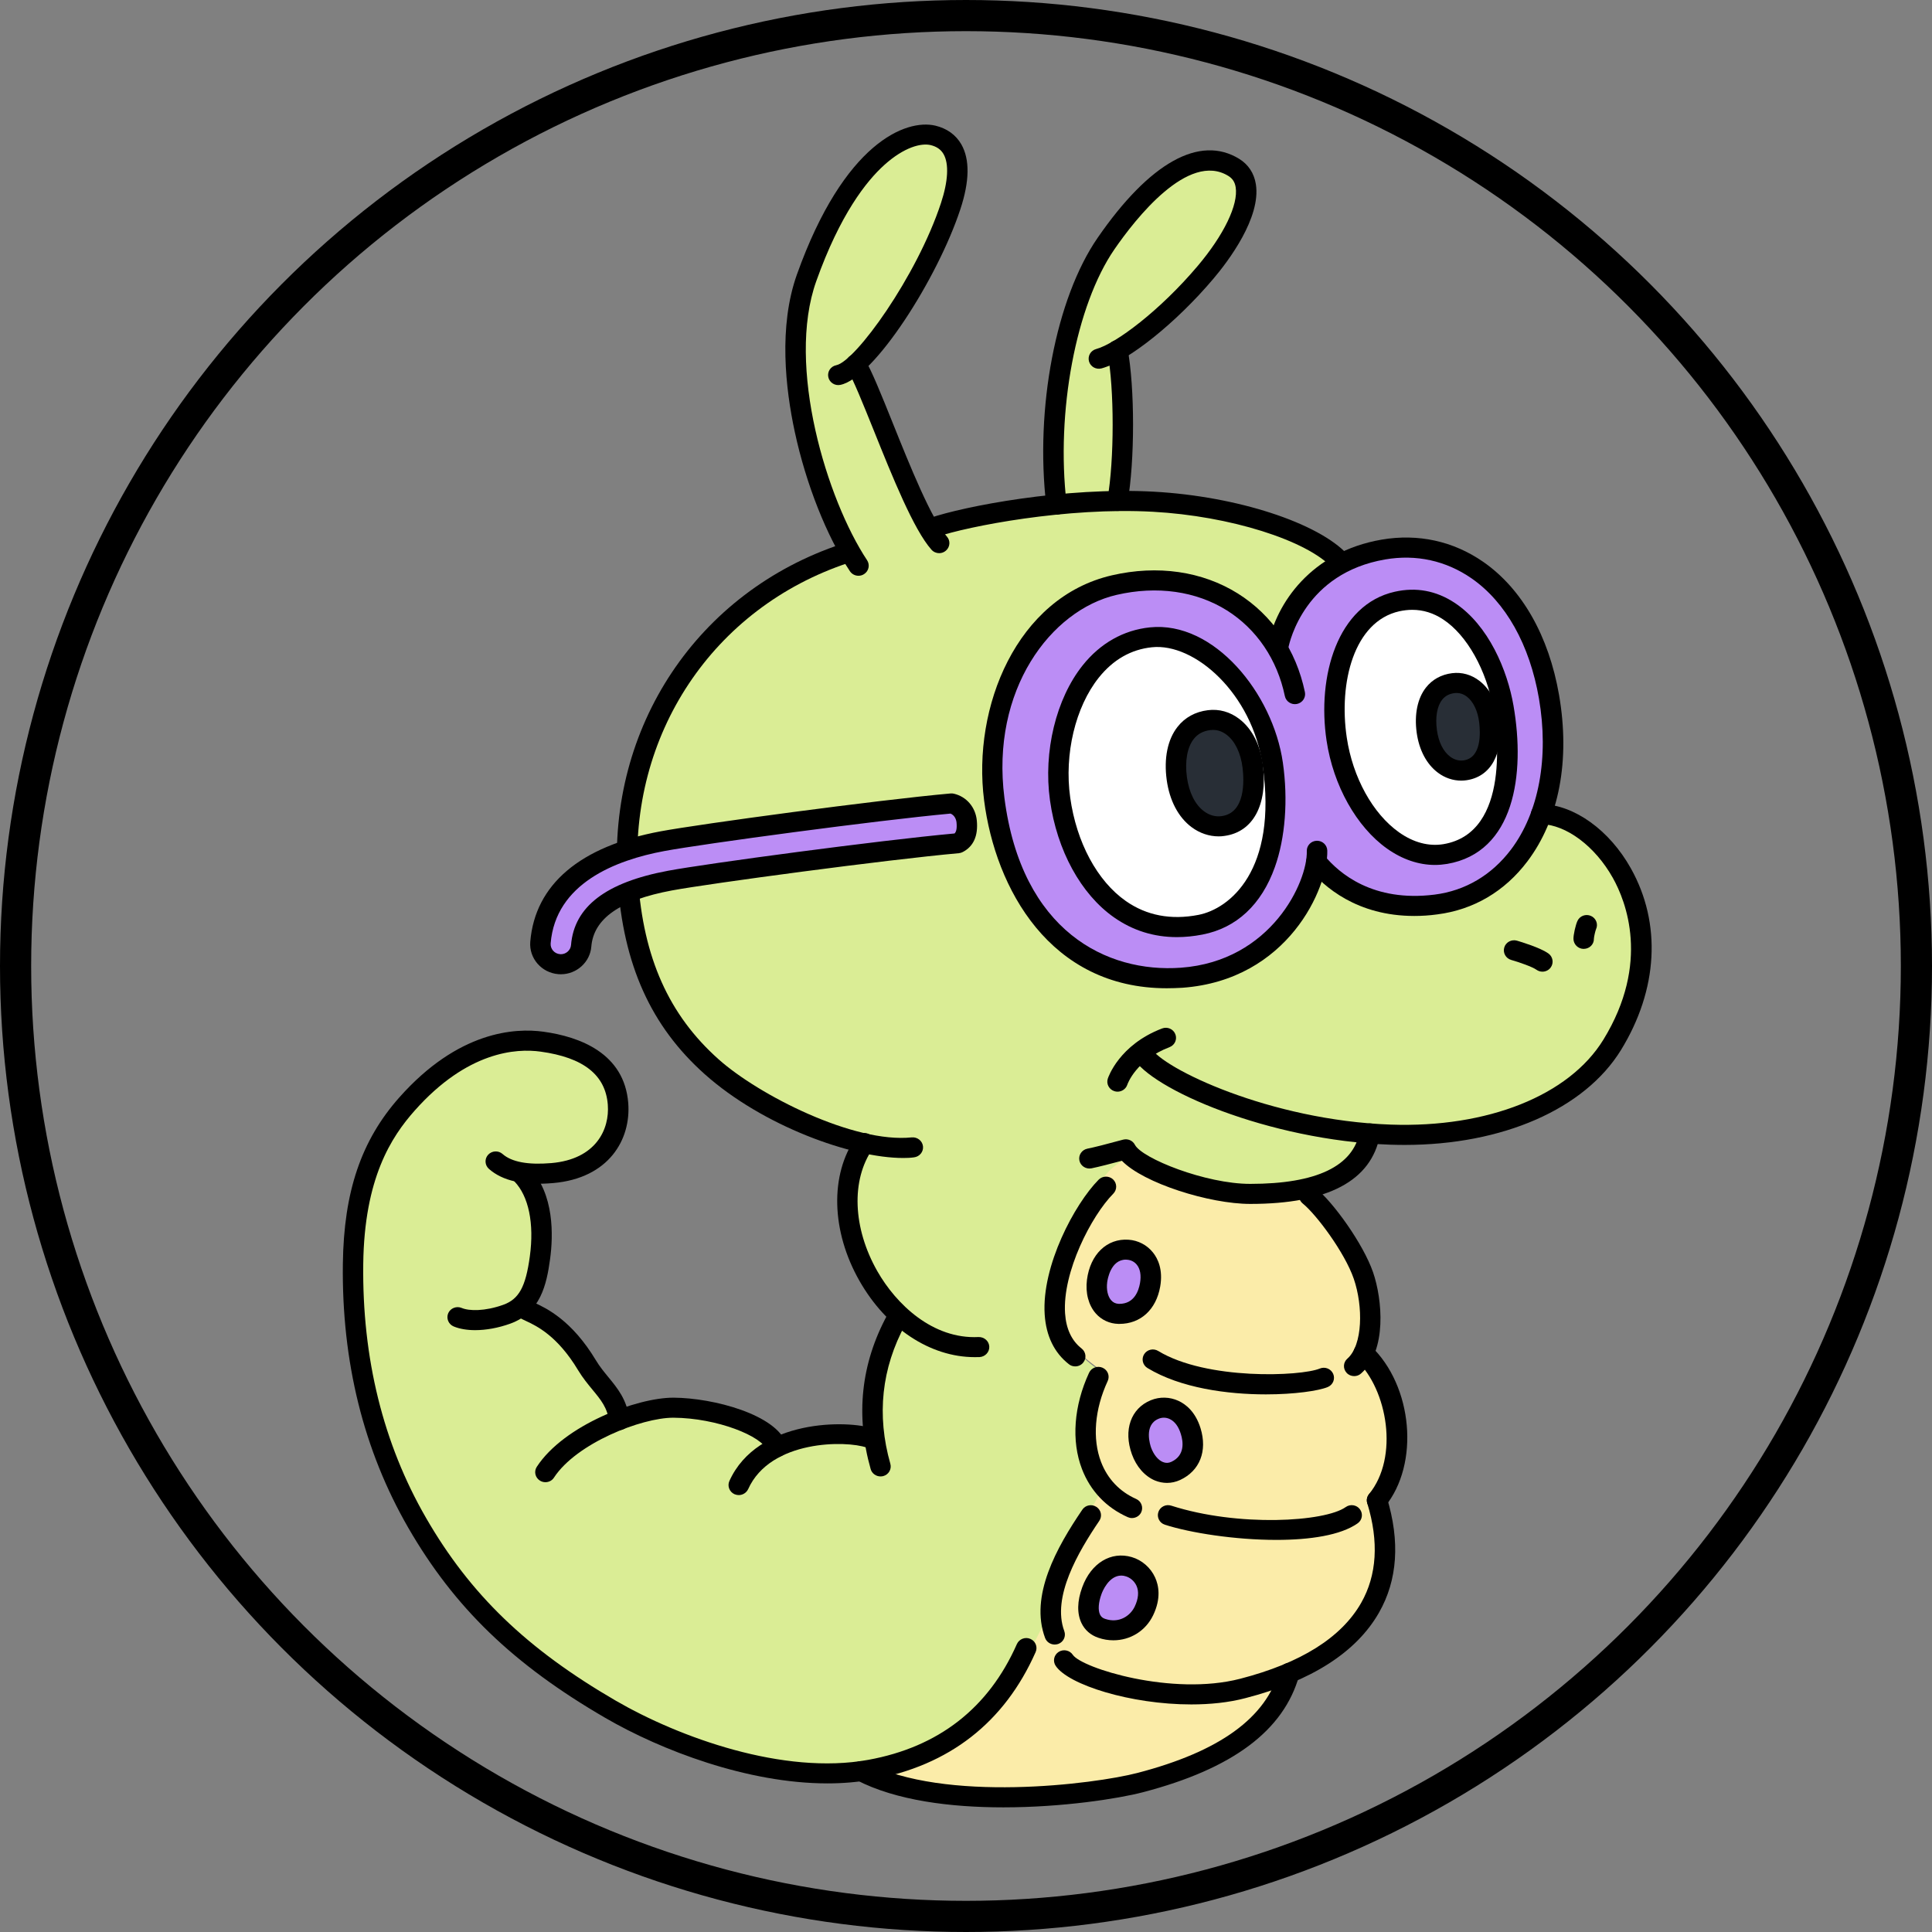 <svg width="62" height="62" viewBox="0 0 62 62" fill="none" xmlns="http://www.w3.org/2000/svg">
<rect x="0" y="0" width="62" height="62" fill="#808080" stroke="none"/>
<circle cx="31" cy="31" r="30.5" stroke="black"/>
<g clip-path="url(#clip0_2306_2456)">
<path d="M47.158 18.384C47.105 18.295 47.025 18.22 46.912 18.165C45.999 17.726 44.113 17.192 43.344 18.138C43.175 18.075 42.987 18.08 42.818 18.191C42.025 18.712 41.547 19.438 41.194 20.298C41.099 20.532 41.034 20.747 40.981 20.971C40.635 20.319 40.204 19.727 39.544 19.333C39.459 19.282 39.37 19.256 39.283 19.248C39.28 19.246 39.277 19.243 39.274 19.241C38.911 19.015 38.551 18.91 38.13 18.894C38.082 18.87 38.03 18.85 37.971 18.836C36.693 18.535 35.393 18.762 34.341 19.552C34.233 19.632 34.162 19.73 34.116 19.833C33.995 19.931 33.88 20.035 33.767 20.142C33.02 20.445 32.409 21.502 32.209 22.16C32.151 22.351 32.181 22.515 32.263 22.645C32.251 22.695 32.243 22.748 32.24 22.805C32.233 22.925 32.227 23.046 32.222 23.168C32.183 23.233 32.155 23.302 32.142 23.379C31.992 24.288 31.899 25.218 32.111 26.111C31.922 26.309 31.83 26.592 31.914 26.865C32.004 27.161 32.132 27.453 32.302 27.712C32.328 27.752 32.358 27.789 32.391 27.824C32.399 27.834 32.41 27.843 32.419 27.853C32.438 27.872 32.456 27.892 32.478 27.908C32.494 27.922 32.51 27.935 32.528 27.946C32.555 27.966 32.583 27.983 32.612 28C32.618 28.003 32.623 28.006 32.628 28.009C32.697 28.045 32.771 28.072 32.848 28.086C32.892 28.205 32.943 28.321 33.002 28.436C33.02 29.351 34.306 30.241 34.998 30.643C35.39 30.87 35.904 31.286 36.396 31.243C36.579 31.322 36.74 31.352 36.973 31.363C37.005 31.383 37.038 31.402 37.076 31.418C37.589 31.642 38.13 31.294 38.605 31.103C39.237 30.979 39.849 30.731 40.308 30.337C40.413 30.311 40.516 30.255 40.609 30.155C41.381 29.335 42.032 28.509 42.182 27.404C42.746 28.059 43.467 28.563 44.313 28.846C44.847 29.026 45.932 29.253 46.432 28.818C47.479 28.67 48.429 28.051 48.978 27.157C49.513 26.283 49.706 25.398 49.719 24.475C50.183 22.52 49.129 19.404 47.158 18.384ZM39.793 29.126C39.688 29.169 39.59 29.238 39.508 29.343C39.257 29.661 38.749 29.715 38.376 29.788C38.013 29.861 37.669 29.907 37.31 29.895C37.253 29.832 37.192 29.772 37.123 29.723C36.883 29.549 36.619 29.476 36.343 29.367C35.657 29.09 35.113 28.617 34.718 28.004C34.664 27.921 34.593 27.858 34.513 27.81C34.498 27.776 34.482 27.741 34.462 27.705C34.251 27.337 34.28 26.856 34.226 26.444C34.172 26.032 34.095 25.628 33.995 25.226C34.033 25.152 34.061 25.068 34.072 24.975C34.162 24.232 34.261 23.493 34.423 22.761C34.469 22.555 34.419 22.38 34.32 22.247C34.664 21.692 35.155 21.23 35.755 20.868C35.875 20.795 35.962 20.709 36.024 20.612C36.068 20.607 36.116 20.599 36.163 20.585C36.456 20.499 36.75 20.429 37.047 20.366C37.251 20.347 37.453 20.342 37.653 20.35C37.7 20.467 37.794 20.573 37.953 20.646C38.274 20.792 38.664 20.847 38.952 21.03C39.3 21.251 39.583 21.642 39.813 21.968C39.846 22.015 39.882 22.053 39.918 22.089C39.859 22.33 39.929 22.597 40.214 22.76C40.214 22.76 40.216 22.76 40.216 22.761C40.222 22.774 40.227 22.787 40.234 22.8C40.245 22.845 40.262 22.892 40.283 22.938C40.388 23.172 40.493 23.405 40.599 23.638C40.563 23.778 40.585 23.936 40.693 24.098C40.916 24.428 40.85 24.985 40.866 25.371C40.888 25.849 40.906 26.33 40.904 26.809C40.903 27.792 40.427 28.439 39.793 29.126ZM48.321 23.146C48.487 24.259 48.511 25.245 47.975 26.272C47.594 27.005 46.943 27.456 46.165 27.541C46.165 27.541 46.165 27.541 46.163 27.541C45.586 27.314 45.09 27.255 44.559 26.896C43.926 26.468 43.613 26.093 43.37 25.371C43.113 24.603 42.928 23.818 42.792 23.02C42.767 22.88 42.707 22.774 42.625 22.699C42.772 21.616 43.154 20.461 43.849 19.611C44.021 19.586 44.16 19.488 44.252 19.356C44.38 19.265 44.588 19.196 44.809 19.14C44.917 19.29 45.09 19.391 45.316 19.383C45.616 19.373 45.916 19.369 46.217 19.365C47.397 19.65 48.192 21.267 48.438 22.658C48.343 22.79 48.293 22.954 48.321 23.146Z" fill="#BB8DF5"/>
<path d="M52.194 28.625C52.043 28.143 51.848 27.44 51.268 27.314C51.265 27.314 51.261 27.313 51.258 27.313C50.938 26.907 50.534 26.565 50.072 26.318C49.875 26.214 49.627 26.272 49.511 26.463C49.234 26.915 48.892 27.316 48.523 27.699C48.172 28.062 47.813 28.503 47.364 28.751C46.94 28.984 46.392 29.174 45.906 29.213C45.716 29.227 45.529 29.219 45.344 29.198C45.329 29.182 45.313 29.166 45.294 29.151C44.918 28.843 44.421 28.715 43.947 28.88C43.897 28.897 43.849 28.923 43.808 28.955C43.766 28.801 43.641 28.675 43.43 28.68C43.412 28.68 43.395 28.682 43.377 28.682C43.287 28.59 43.2 28.492 43.115 28.399C43.046 28.323 42.95 28.288 42.848 28.284C42.636 27.977 42.142 28.09 42.101 28.5C42.04 29.1 41.519 29.583 41.114 29.986C40.624 30.477 40.095 30.899 39.487 31.238C39.459 31.24 39.429 31.244 39.398 31.253C36.706 31.981 33.441 30.702 32.453 28.033C32.147 27.205 32.063 26.307 31.698 25.5C31.762 25.434 31.802 25.347 31.802 25.239C31.802 25.16 31.771 25.075 31.721 25.004C31.785 24.595 31.848 24.187 31.912 23.78C31.989 23.283 32.068 22.803 32.237 22.327C32.54 21.473 32.933 20.678 33.469 19.948C33.497 19.93 33.523 19.907 33.548 19.88C33.72 19.689 33.894 19.499 34.08 19.323C34.133 19.319 34.185 19.303 34.236 19.274C34.339 19.216 34.439 19.151 34.536 19.084C34.652 19.032 34.765 18.974 34.875 18.912C35.023 18.982 35.209 18.965 35.347 18.841C35.65 18.572 36.122 18.572 36.508 18.558C37.05 18.537 37.604 18.535 38.14 18.635C38.631 18.725 39.095 18.892 39.523 19.148C39.88 19.362 40.296 19.65 40.457 20.049C40.619 20.451 41.162 20.387 41.247 20.043C41.258 20.018 41.266 19.994 41.273 19.967C41.425 19.258 41.886 18.68 42.548 18.361C42.836 18.223 42.791 17.818 42.548 17.666C42.107 17.393 41.633 17.176 41.14 17.01C41.068 16.986 41.003 16.986 40.94 17C40.809 16.914 40.676 16.833 40.531 16.767C40.028 16.535 39.482 16.42 38.926 16.439C38.879 16.441 38.833 16.452 38.79 16.47C38.076 16.212 37.327 16.05 36.563 16.024C36.244 16.013 35.927 16.034 35.611 16.074C35.826 15.964 35.988 15.797 36.032 15.533C36.08 15.253 36.053 14.956 36.053 14.672L36.058 13.645C36.062 13.011 36.063 12.378 36.067 11.745C36.067 11.616 36.029 11.415 36.068 11.293C36.073 11.276 35.952 11.386 36.101 11.255C36.136 11.227 36.168 11.198 36.203 11.167C36.425 10.976 36.645 10.781 36.86 10.583C37.66 9.843 38.405 9.032 38.992 8.115C39.285 7.657 39.542 7.168 39.729 6.658C39.823 6.405 39.865 6.119 39.749 5.866C39.742 5.813 39.724 5.76 39.688 5.71C39.529 5.495 39.282 5.346 39.016 5.359C38.231 5.253 37.401 5.942 36.881 6.436C36.511 6.788 36.136 7.147 35.809 7.541C35.472 7.946 35.172 8.381 35.139 8.915C34.906 9.375 34.723 9.864 34.572 10.359C34.411 10.634 34.297 10.935 34.21 11.246C34.059 11.786 33.948 12.34 33.877 12.895C33.745 13.947 33.98 14.981 33.984 16.03C33.346 16.233 32.704 16.429 32.052 16.579C31.981 16.589 31.911 16.598 31.84 16.613C31.762 16.629 31.685 16.65 31.609 16.675C31.313 16.732 31.014 16.777 30.713 16.803C30.429 16.827 30.129 16.814 29.844 16.86C29.276 15.857 28.869 14.775 28.391 13.728C28.132 13.16 27.848 12.6 27.504 12.076C27.471 12.026 27.439 11.978 27.404 11.93C27.668 11.669 27.894 11.355 28.105 11.082C28.509 10.559 28.864 10.001 29.166 9.417C29.482 8.807 29.72 8.163 30.028 7.551C30.328 6.949 30.628 6.326 30.593 5.639C30.591 5.597 30.582 5.559 30.569 5.523C30.59 5.287 30.555 5.055 30.441 4.833C30.436 4.824 30.431 4.814 30.426 4.804C30.426 4.803 30.424 4.803 30.424 4.801C30.406 4.767 30.388 4.734 30.367 4.701C30.365 4.701 30.365 4.703 30.364 4.703C30.344 4.676 30.324 4.647 30.303 4.619C30.193 4.479 30.036 4.465 29.897 4.52C29.682 4.478 29.438 4.52 29.243 4.574C28.63 4.746 28.163 5.192 27.763 5.659C27.358 6.13 26.996 6.635 26.69 7.172C26.386 7.705 26.034 8.307 26.106 8.934C25.783 9.767 25.628 10.662 25.66 11.556C25.66 11.566 25.664 11.574 25.664 11.582C25.664 11.706 25.667 11.832 25.672 11.955C25.695 12.48 25.756 13.003 25.849 13.519C25.941 14.024 26.067 14.524 26.229 15.014C26.306 15.247 26.398 15.553 26.56 15.775C26.672 16.18 26.803 16.589 26.996 16.962C27.103 17.166 27.252 17.341 27.381 17.531C27.443 17.623 27.514 17.728 27.547 17.837C27.466 17.853 27.388 17.869 27.312 17.885C26.945 17.962 26.588 18.077 26.242 18.218C25.508 18.517 24.839 18.924 24.223 19.417C23.012 20.387 22.09 21.674 21.331 23.003C21.083 23.436 20.888 23.876 20.784 24.364C20.736 24.581 20.692 24.798 20.649 25.017C20.533 25.2 20.464 25.401 20.449 25.612C20.339 25.631 20.236 25.689 20.166 25.791C20.128 25.847 20.09 25.902 20.051 25.958C19.926 26.14 19.982 26.317 20.108 26.428C20.11 26.503 20.11 26.579 20.112 26.653C20.113 26.923 20.37 27.097 20.629 27.041C22.031 26.733 23.45 26.52 24.871 26.318C25.562 26.22 26.254 26.122 26.947 26.026C27.286 25.977 27.625 25.927 27.968 25.913C28.312 25.898 28.658 25.921 29.002 25.907C29.636 25.881 30.27 25.792 30.903 25.71C30.911 25.739 30.921 25.767 30.934 25.794C31.039 26.003 31.041 26.243 31.041 26.47C31.041 26.643 31.036 26.816 31.029 26.989C30.973 27.007 30.922 27.038 30.883 27.084C30.706 27.295 30.433 27.271 30.175 27.287C29.828 27.308 29.48 27.33 29.133 27.355C28.438 27.403 27.743 27.461 27.05 27.527C25.651 27.659 24.23 27.782 22.848 28.045C22.095 28.188 21.372 28.465 20.61 28.571C20.385 28.601 20.277 28.876 20.323 29.066C20.516 29.845 20.659 30.66 20.944 31.413C21.2 32.089 21.591 32.694 22.073 33.236C22.393 33.595 22.748 33.912 23.125 34.206C23.304 34.441 23.512 34.655 23.74 34.842C24.082 35.123 24.456 35.363 24.841 35.583C25.013 35.681 25.185 35.781 25.36 35.874C28.537 37.113 31.848 37.406 35.403 37.181C35.608 37.07 35.824 36.996 36.063 36.954C36.172 36.935 36.276 36.914 36.38 36.886C36.386 36.896 36.394 36.906 36.401 36.914C36.594 37.137 36.847 37.303 37.122 37.435C37.363 37.657 37.669 37.805 37.99 37.894C38.138 37.969 38.29 38.04 38.446 38.104C38.495 38.124 38.548 38.127 38.6 38.119C38.646 38.162 38.702 38.196 38.769 38.211C38.905 38.239 39.039 38.255 39.174 38.268C39.628 38.325 40.087 38.349 40.542 38.32C40.608 38.315 40.672 38.309 40.736 38.299C41.471 38.461 42.302 38.23 42.813 37.68C42.858 37.659 42.9 37.635 42.941 37.609C43.341 37.351 43.595 36.957 43.806 36.547C43.944 36.521 44.059 36.415 44.108 36.288C44.741 36.367 45.375 36.34 46.004 36.249C46.568 36.22 47.173 36.209 47.695 36.008C47.792 35.971 47.874 35.908 47.928 35.83C48.647 35.632 49.36 35.382 49.988 34.996C51.614 33.999 52.52 32.144 52.466 30.284C52.453 29.719 52.359 29.158 52.194 28.625Z" fill="#DAED95"/>
<path d="M27.823 36.267C27.83 36.27 27.838 36.275 27.845 36.28C27.858 36.286 27.868 36.293 27.874 36.298C27.881 36.325 27.871 36.36 27.869 36.388C27.863 36.491 27.85 36.59 27.861 36.695C27.864 36.729 27.874 36.761 27.886 36.791C27.507 37.367 27.214 38.571 27.332 39.25C27.419 40.468 27.866 41.174 28.762 42.018C28.425 42.15 28.877 42.504 28.746 42.752C28.549 43.124 28.428 43.523 28.356 43.934C28.225 44.684 28.168 45.448 28.095 46.208C27.66 46.19 27.222 46.18 26.786 46.206C26.224 46.24 25.704 46.357 25.165 46.51C24.921 46.579 24.5 45.895 24.397 45.85C23.615 45.503 22.787 45.448 21.924 45.376C21.509 45.34 21.101 45.395 20.7 45.5C20.396 45.579 20.188 45.587 19.87 45.574C19.295 44.089 18.427 42.57 16.885 41.94C17.586 40.599 17.432 39.034 16.93 37.631C17.375 37.647 17.824 37.628 18.248 37.499C18.823 37.326 19.32 36.947 19.572 36.401C19.826 35.854 19.836 35.237 19.575 34.69C19.325 34.164 18.83 33.765 18.264 33.611C18.196 33.592 18.125 33.596 18.061 33.617C17.586 33.444 17.076 33.366 16.568 33.405C15.598 33.479 14.636 33.938 14.018 34.692C13.925 34.806 13.568 34.673 13.524 34.795C13.497 34.809 13.471 34.826 13.446 34.845C12.911 35.263 12.729 35.947 12.396 36.544C12.083 37.105 11.842 37.718 11.657 38.333C11.283 39.578 11.185 40.926 11.578 42.178C11.58 42.181 11.582 42.182 11.582 42.186C11.546 43.637 11.834 45.078 12.437 46.417C12.445 46.436 12.457 46.452 12.466 46.468C12.493 46.566 12.521 46.663 12.553 46.758C12.824 47.561 13.232 48.309 13.669 49.033C14.118 49.774 14.597 50.5 15.102 51.206C15.226 51.38 15.352 51.555 15.48 51.726C15.605 51.891 15.732 52.063 15.916 52.171C16.032 52.24 16.167 52.278 16.301 52.284C17.432 53.532 18.845 54.522 20.385 55.226C20.459 55.26 20.534 55.292 20.61 55.325C21.17 55.678 21.783 55.941 22.417 56.166C23.338 56.492 24.285 56.737 25.257 56.851C25.788 56.914 26.326 56.932 26.86 56.89C27.042 56.875 27.245 56.864 27.446 56.83C27.469 56.83 27.491 56.832 27.514 56.832C28.654 56.817 29.809 56.483 30.581 55.641C30.88 55.46 31.166 55.258 31.44 55.041C31.82 54.739 32.268 54.361 32.477 53.899C32.479 53.899 32.481 53.899 32.482 53.899C32.782 53.918 32.94 53.52 32.767 53.315C32.771 53.313 32.772 53.312 32.776 53.31C33.459 52.898 33.78 52.223 33.888 51.462C33.943 51.084 33.988 50.711 34.118 50.347C34.242 49.996 34.428 49.67 34.624 49.354C34.824 49.034 35.041 48.727 35.25 48.413C35.367 48.238 35.453 48.058 35.417 47.844C35.383 47.644 35.281 47.45 35.221 47.255C34.95 46.391 34.895 45.468 35.065 44.578C35.067 44.572 35.065 44.565 35.067 44.559C35.324 44.494 35.468 44.087 35.173 43.894C34.634 43.537 34.26 42.974 34.097 42.356C33.995 41.972 33.975 41.568 34.024 41.175C34.072 40.796 34.21 40.451 34.328 40.09C34.388 39.903 34.411 39.721 34.405 39.542C34.469 39.501 34.526 39.44 34.575 39.354C34.644 39.235 34.664 39.103 34.745 38.991C34.778 38.946 34.816 38.909 34.855 38.875C35.011 38.986 35.252 38.994 35.388 38.79C35.691 38.333 36.006 37.84 36.469 37.523C36.522 37.486 36.342 36.569 36.396 36.541C33.282 36.737 30.611 37.363 27.823 36.267Z" fill="#DAED95"/>
<path d="M44.757 46.554C44.721 45.859 44.609 45.167 44.426 44.496C44.423 44.485 44.418 44.475 44.414 44.465C44.426 44.412 44.424 44.358 44.406 44.306C44.301 44.005 44.124 43.764 43.913 43.529C43.825 43.431 43.733 43.294 43.63 43.212C43.636 43.188 43.643 43.164 43.649 43.14C43.67 43.054 43.688 42.969 43.703 42.884C43.833 42.171 43.808 41.446 43.626 40.744C43.605 40.662 43.552 40.595 43.485 40.55C43.41 40.196 43.243 39.868 43.01 39.589C42.994 39.549 42.976 39.507 42.959 39.465C42.877 39.269 42.785 39.089 42.664 38.915C42.605 38.83 42.545 38.746 42.489 38.659C42.456 38.608 42.425 38.555 42.392 38.502C42.389 38.495 42.371 38.463 42.355 38.436C42.333 38.309 42.214 38.173 42.096 38.153C42.092 38.153 42.089 38.151 42.086 38.151C41.914 38.12 41.715 38.193 41.656 38.373C41.168 38.22 40.647 38.252 40.139 38.185C39.565 38.108 38.289 38.087 37.749 37.871C37.507 37.775 37.274 37.651 37.056 37.508C36.832 37.361 36.358 37.118 36.358 37.118C36.358 37.118 35.921 37.221 35.552 37.623C35.126 38.09 34.88 38.672 34.669 39.261C34.428 39.666 34.292 40.122 34.202 40.584C34.108 41.065 34.011 41.57 34.049 42.062C34.089 42.561 34.269 43.001 34.606 43.37C34.769 43.547 34.959 43.695 35.149 43.84C35.231 43.901 35.327 43.96 35.413 44.028C34.934 45.09 34.932 46.314 35.421 47.366C35.411 47.398 35.403 47.432 35.4 47.467C35.362 47.879 35.123 48.246 34.908 48.587C34.652 48.991 34.42 49.393 34.238 49.837C34.061 50.27 33.931 50.72 33.859 51.184C33.841 51.303 33.813 51.438 33.798 51.571C33.759 51.599 33.728 51.636 33.705 51.681C33.146 52.821 32.576 54.028 31.662 54.927C31.24 55.342 30.765 55.691 30.273 56.018C30.018 56.187 29.757 56.373 29.472 56.493C29.2 56.605 28.904 56.578 28.631 56.681C28.266 56.819 28.305 57.376 28.727 57.387C28.756 57.387 28.792 57.387 28.822 57.4C28.889 57.429 28.961 57.443 29.028 57.44C29.843 57.591 30.668 57.677 31.498 57.677C31.878 57.677 32.258 57.661 32.64 57.643C32.651 57.646 32.661 57.651 32.674 57.653C32.707 57.659 32.738 57.661 32.769 57.664V57.665C32.779 57.667 32.789 57.665 32.799 57.667C32.837 57.67 32.876 57.673 32.913 57.673C33.294 57.696 33.672 57.665 34.046 57.585C34.077 57.578 34.103 57.567 34.128 57.556C34.618 57.558 35.109 57.53 35.596 57.469C35.916 57.429 36.235 57.384 36.543 57.292C36.847 57.202 37.129 57.057 37.414 56.922C37.676 56.798 37.951 56.736 38.231 56.666C38.536 56.591 38.826 56.481 39.097 56.321C39.595 56.024 40.086 55.642 40.48 55.212C40.699 54.972 40.898 54.704 41.039 54.409C41.112 54.255 41.178 54.092 41.222 53.927C41.24 53.859 41.255 53.79 41.266 53.719C41.271 53.69 41.281 53.656 41.286 53.624C41.342 53.598 41.394 53.558 41.432 53.51C42.038 53.259 42.571 52.874 43.046 52.418C43.305 52.168 43.572 51.903 43.762 51.594C43.959 51.274 44.082 50.901 44.223 50.551C44.233 50.538 44.244 50.527 44.252 50.513C44.383 50.304 44.421 50.07 44.446 49.828C44.468 49.588 44.49 49.346 44.488 49.107C44.485 48.74 44.423 48.362 44.255 48.032C44.392 47.886 44.518 47.73 44.606 47.551C44.765 47.233 44.775 46.901 44.757 46.554Z" fill="#FBECA9"/>
<path d="M37.441 31.714C33.698 31.714 31.945 28.521 31.581 25.686C31.196 22.691 32.625 19.169 35.681 18.463C37.15 18.123 38.585 18.332 39.727 19.048C40.832 19.742 41.596 20.865 41.876 22.211C41.912 22.385 41.797 22.555 41.62 22.591C41.443 22.626 41.27 22.514 41.233 22.34C40.989 21.167 40.329 20.191 39.375 19.59C38.385 18.968 37.127 18.791 35.834 19.09C33.715 19.579 31.789 22.15 32.233 25.606C32.784 29.888 35.522 31.228 37.898 31.055C40.802 30.842 41.964 28.291 41.937 27.311C41.931 27.134 42.074 26.986 42.256 26.981C42.259 26.981 42.263 26.981 42.266 26.981C42.443 26.981 42.589 27.119 42.594 27.295C42.626 28.489 41.337 31.449 37.949 31.698C37.774 31.708 37.605 31.714 37.441 31.714Z" fill="black"/>
<path d="M45.386 29.394C43.55 29.394 42.487 28.46 41.99 27.856C41.877 27.718 41.899 27.515 42.04 27.404C42.181 27.293 42.387 27.314 42.5 27.453C42.974 28.028 44.062 28.958 46.038 28.709C47.023 28.584 47.87 28.083 48.491 27.261C49.386 26.074 49.712 24.306 49.386 22.412C49.088 20.689 48.321 19.322 47.225 18.561C46.405 17.993 45.448 17.782 44.453 17.953C41.891 18.392 41.389 20.559 41.342 20.803C41.307 20.977 41.135 21.091 40.956 21.058C40.779 21.024 40.663 20.855 40.697 20.68C40.956 19.372 42.067 17.707 44.34 17.317C45.511 17.118 46.638 17.364 47.602 18.033C48.842 18.894 49.704 20.409 50.032 22.303C50.394 24.399 50.033 26.294 49.017 27.641C48.288 28.608 47.287 29.196 46.122 29.344C45.864 29.38 45.619 29.394 45.386 29.394Z" fill="black"/>
<path d="M36.935 20.451C38.847 20.253 40.56 22.543 40.843 24.517C41.143 26.597 40.675 29.259 38.525 29.676C35.783 30.208 34.321 27.799 34.02 25.638C33.718 23.479 34.682 20.684 36.935 20.451Z" fill="white"/>
<path d="M37.767 30.073C37.027 30.073 36.35 29.861 35.749 29.439C34.688 28.696 33.92 27.292 33.695 25.683C33.477 24.122 33.89 22.422 34.744 21.352C35.311 20.641 36.057 20.22 36.901 20.133C38.956 19.92 40.848 22.248 41.168 24.471C41.34 25.665 41.247 26.888 40.912 27.826C40.483 29.031 39.68 29.78 38.589 29.991C38.307 30.046 38.033 30.073 37.767 30.073ZM36.969 20.771C36.297 20.84 35.722 21.169 35.26 21.748C34.51 22.689 34.149 24.198 34.344 25.594C34.544 27.031 35.211 28.273 36.129 28.915C36.794 29.381 37.579 29.531 38.461 29.359C39.454 29.166 41.006 27.938 40.519 24.56C40.186 22.255 38.34 20.628 36.969 20.771Z" fill="black"/>
<path d="M44.835 19.302C46.714 18.883 47.943 20.931 48.249 22.699C48.565 24.526 48.411 27.06 46.386 27.406C44.755 27.684 43.221 25.879 42.897 23.72C42.625 21.91 43.111 19.687 44.835 19.302Z" fill="white"/>
<path d="M46.05 27.757C45.526 27.757 44.999 27.578 44.511 27.232C43.531 26.536 42.787 25.208 42.571 23.768C42.261 21.706 42.915 19.402 44.762 18.989C45.444 18.836 46.088 18.955 46.678 19.343C47.777 20.065 48.377 21.523 48.57 22.646C48.954 24.859 48.595 27.354 46.44 27.724C46.31 27.745 46.181 27.757 46.05 27.757ZM45.321 19.57C45.185 19.57 45.047 19.586 44.908 19.616C43.449 19.941 42.954 21.904 43.22 23.674C43.411 24.949 44.054 26.113 44.895 26.709C45.358 27.038 45.853 27.169 46.327 27.089C48.497 26.717 48.038 23.411 47.923 22.753C47.708 21.508 47.076 20.379 46.312 19.878C46.002 19.672 45.67 19.57 45.321 19.57Z" fill="black"/>
<path d="M45.075 36.742C44.921 36.742 44.765 36.739 44.608 36.734C40.698 36.594 36.909 34.94 36.36 33.934C36.275 33.778 36.334 33.582 36.494 33.498C36.653 33.415 36.853 33.473 36.938 33.63C37.289 34.274 40.737 35.952 44.632 36.09C47.739 36.198 50.353 35.157 51.454 33.365C52.97 30.895 52.172 28.913 51.759 28.175C51.191 27.158 50.261 26.463 49.45 26.446C49.27 26.441 49.126 26.294 49.131 26.117C49.136 25.94 49.286 25.794 49.467 25.804C50.52 25.828 51.648 26.637 52.336 27.866C53.326 29.633 53.21 31.758 52.018 33.698C50.848 35.595 48.216 36.742 45.075 36.742Z" fill="black"/>
<path d="M35.863 35.033C35.831 35.033 35.796 35.028 35.762 35.017C35.591 34.962 35.496 34.784 35.55 34.615C35.565 34.571 35.914 33.53 37.294 33.004C37.463 32.94 37.653 33.022 37.718 33.188C37.784 33.353 37.7 33.54 37.532 33.604C36.457 34.015 36.186 34.78 36.175 34.813C36.129 34.948 35.999 35.033 35.863 35.033Z" fill="black"/>
<path d="M49.498 31.182C49.431 31.182 49.363 31.161 49.304 31.119C49.177 31.027 48.755 30.879 48.495 30.805C48.321 30.755 48.223 30.575 48.274 30.405C48.324 30.234 48.508 30.138 48.68 30.187C48.803 30.223 49.427 30.41 49.691 30.599C49.837 30.704 49.868 30.907 49.762 31.05C49.698 31.137 49.598 31.182 49.498 31.182Z" fill="black"/>
<path d="M50.822 30.451C50.645 30.451 50.499 30.308 50.494 30.133C50.491 30.003 50.56 29.689 50.622 29.554C50.696 29.391 50.891 29.32 51.055 29.393C51.22 29.465 51.294 29.657 51.219 29.818C51.197 29.867 51.151 30.065 51.15 30.125C51.155 30.302 51.011 30.447 50.83 30.45C50.827 30.451 50.825 30.451 50.822 30.451Z" fill="black"/>
<path d="M40.122 38.635C40.121 38.635 40.121 38.635 40.121 38.635C38.813 38.635 36.694 37.969 36.002 37.25C35.657 37.343 35.263 37.445 35.026 37.493C34.849 37.528 34.675 37.416 34.639 37.242C34.603 37.068 34.718 36.898 34.895 36.862C35.104 36.821 35.511 36.718 36.04 36.573C36.191 36.533 36.35 36.6 36.42 36.737C36.646 37.173 38.685 37.992 40.119 37.992H40.121C42.246 37.992 43.429 37.427 43.636 36.315C43.669 36.14 43.839 36.024 44.018 36.056C44.196 36.089 44.314 36.256 44.282 36.431C44.009 37.894 42.61 38.635 40.122 38.635Z" fill="black"/>
<path d="M43.01 18.341C42.92 18.341 42.831 18.305 42.766 18.234C41.945 17.338 39.465 16.558 36.999 16.423C34.244 16.27 31.063 16.886 30.049 17.234C29.878 17.292 29.692 17.203 29.631 17.036C29.572 16.869 29.662 16.685 29.832 16.626C30.922 16.251 34.154 15.62 37.035 15.779C39.7 15.927 42.315 16.779 43.252 17.803C43.374 17.935 43.362 18.14 43.228 18.259C43.166 18.313 43.087 18.341 43.01 18.341Z" fill="black"/>
<path d="M28.984 37.161C27.33 37.161 24.474 36.13 22.617 34.473C20.888 32.932 20 30.958 19.82 28.26C19.491 23.334 22.381 18.992 27.014 17.456C27.186 17.398 27.371 17.489 27.43 17.657C27.488 17.826 27.396 18.007 27.226 18.064C22.878 19.505 20.166 23.585 20.475 28.215C20.644 30.736 21.465 32.572 23.06 33.994C24.351 35.146 27.406 36.695 29.259 36.5C29.439 36.484 29.6 36.61 29.62 36.787C29.639 36.964 29.508 37.121 29.328 37.141C29.22 37.157 29.105 37.161 28.984 37.161Z" fill="black"/>
<path d="M40.201 24.6C40.316 25.559 40.063 26.396 39.251 26.51C38.575 26.605 37.908 26.047 37.764 24.99C37.633 24.028 37.954 23.217 38.8 23.112C39.477 23.027 40.083 23.614 40.201 24.6Z" fill="#282E36"/>
<path d="M39.106 26.84C38.802 26.84 38.5 26.738 38.243 26.547C37.815 26.23 37.532 25.691 37.441 25.03C37.346 24.337 37.469 23.73 37.789 23.325C38.023 23.025 38.361 22.84 38.761 22.791C39.123 22.745 39.474 22.843 39.773 23.074C40.183 23.389 40.452 23.917 40.529 24.56C40.681 25.829 40.211 26.698 39.3 26.825C39.234 26.837 39.17 26.84 39.106 26.84ZM38.928 23.424C38.898 23.424 38.87 23.426 38.841 23.429C38.611 23.458 38.436 23.551 38.307 23.717C38.099 23.983 38.02 24.43 38.09 24.945C38.158 25.434 38.351 25.821 38.638 26.035C38.812 26.164 39.008 26.219 39.205 26.19C39.965 26.084 39.928 25.069 39.875 24.637C39.819 24.172 39.634 23.786 39.367 23.582C39.231 23.477 39.084 23.424 38.928 23.424Z" fill="black"/>
<path d="M36.909 41.232C36.817 41.758 36.488 42.176 35.898 42.163C35.422 42.152 35.133 41.694 35.206 41.108C35.275 40.574 35.601 40.064 36.194 40.104C36.632 40.135 37.032 40.527 36.909 41.232Z" fill="#BB8DF5"/>
<path d="M35.924 42.485C35.913 42.485 35.901 42.485 35.891 42.485C35.608 42.479 35.349 42.359 35.164 42.149C34.931 41.883 34.828 41.489 34.882 41.068C34.987 40.252 35.524 39.736 36.217 39.784C36.524 39.805 36.809 39.954 36.999 40.193C37.158 40.39 37.327 40.743 37.232 41.288C37.102 42.028 36.602 42.485 35.924 42.485ZM36.13 40.423C35.639 40.423 35.541 41.071 35.531 41.147C35.5 41.385 35.549 41.602 35.658 41.727C35.724 41.801 35.804 41.838 35.904 41.842C35.911 41.842 35.916 41.842 35.922 41.842C36.398 41.842 36.54 41.426 36.584 41.177C36.627 40.929 36.593 40.725 36.483 40.588C36.406 40.492 36.294 40.434 36.17 40.426C36.158 40.424 36.144 40.423 36.13 40.423Z" fill="black"/>
<path d="M38.21 45.926C38.367 46.438 38.264 46.956 37.732 47.203C37.302 47.403 36.832 47.12 36.632 46.563C36.45 46.056 36.509 45.455 37.058 45.231C37.461 45.067 37.999 45.242 38.21 45.926Z" fill="#BB8DF5"/>
<path d="M37.45 47.588C37.322 47.588 37.192 47.562 37.069 47.513C36.74 47.377 36.468 47.07 36.324 46.669C36.045 45.894 36.289 45.196 36.933 44.934C37.217 44.818 37.54 44.826 37.818 44.955C38.051 45.062 38.362 45.302 38.526 45.831C38.752 46.565 38.503 47.2 37.874 47.493C37.736 47.557 37.592 47.588 37.45 47.588ZM37.35 45.495C37.294 45.495 37.236 45.506 37.182 45.529C36.694 45.728 36.914 46.382 36.94 46.456C37.022 46.681 37.163 46.855 37.32 46.919C37.412 46.956 37.5 46.954 37.59 46.912C38.033 46.706 37.972 46.264 37.895 46.02C37.822 45.778 37.697 45.612 37.535 45.537C37.477 45.51 37.413 45.495 37.35 45.495Z" fill="black"/>
<path d="M36.711 51.694C36.479 52.176 35.932 52.451 35.354 52.253C34.905 52.101 34.836 51.599 35.039 51.044C35.224 50.538 35.658 50.109 36.227 50.276C36.647 50.4 37.081 50.921 36.711 51.694Z" fill="#BB8DF5"/>
<path d="M35.73 52.639C35.57 52.639 35.408 52.614 35.245 52.557C35.001 52.474 34.816 52.313 34.708 52.091C34.559 51.782 34.565 51.383 34.731 50.934C35.014 50.16 35.653 49.773 36.32 49.969C36.647 50.065 36.927 50.31 37.069 50.624C37.184 50.876 37.266 51.29 37.007 51.832C36.763 52.342 36.268 52.639 35.73 52.639ZM35.984 50.562C35.578 50.562 35.372 51.085 35.349 51.153C35.249 51.423 35.232 51.671 35.301 51.814C35.334 51.882 35.383 51.924 35.462 51.951C35.912 52.105 36.271 51.856 36.414 51.558C36.535 51.304 36.555 51.072 36.471 50.888C36.392 50.717 36.245 50.62 36.132 50.587C36.081 50.569 36.03 50.562 35.984 50.562Z" fill="black"/>
<path d="M47.793 23.149C47.889 23.937 47.68 24.628 47.012 24.721C46.456 24.798 45.907 24.34 45.788 23.468C45.679 22.676 45.943 22.008 46.64 21.922C47.199 21.854 47.697 22.337 47.793 23.149Z" fill="#282E36"/>
<path d="M46.892 25.051C46.628 25.051 46.368 24.964 46.147 24.798C45.783 24.528 45.54 24.071 45.463 23.511C45.383 22.924 45.489 22.411 45.76 22.065C45.963 21.806 46.253 21.646 46.599 21.603C46.913 21.564 47.217 21.65 47.475 21.848C47.825 22.116 48.054 22.565 48.12 23.11C48.249 24.19 47.843 24.928 47.058 25.039C47.004 25.047 46.948 25.051 46.892 25.051ZM46.745 22.238C46.723 22.238 46.702 22.24 46.681 22.242C46.507 22.263 46.376 22.333 46.279 22.457C46.117 22.663 46.056 23.016 46.112 23.426C46.164 23.814 46.317 24.119 46.541 24.285C46.672 24.381 46.818 24.422 46.966 24.402C47.543 24.322 47.51 23.526 47.469 23.186C47.425 22.818 47.281 22.515 47.072 22.354C46.971 22.277 46.861 22.238 46.745 22.238Z" fill="black"/>
<path d="M31.278 43.552C29.852 43.552 28.449 42.627 27.582 41.106C26.673 39.51 26.627 37.7 27.466 36.499C27.568 36.352 27.773 36.315 27.922 36.415C28.071 36.515 28.11 36.716 28.007 36.862C27.307 37.865 27.366 39.409 28.154 40.793C28.762 41.861 29.936 42.98 31.402 42.907C31.583 42.902 31.737 43.035 31.747 43.212C31.756 43.389 31.616 43.54 31.435 43.55C31.383 43.552 31.33 43.552 31.278 43.552Z" fill="black"/>
<path d="M17.999 30.944C17.981 30.944 17.963 30.944 17.945 30.942C17.584 30.913 17.316 30.603 17.345 30.249C17.52 28.13 19.569 27.311 21.257 26.996C22.527 26.759 28.189 25.994 30.537 25.783C30.817 25.849 30.996 26.088 31.022 26.362C31.042 26.573 31.044 26.902 30.742 27.06C28.421 27.268 22.75 28.027 21.501 28.26C19.672 28.601 18.74 29.285 18.651 30.353C18.623 30.688 18.336 30.944 17.999 30.944Z" fill="#BB8DF5"/>
<path d="M17.999 31.265C17.973 31.265 17.947 31.264 17.919 31.262C17.378 31.219 16.973 30.752 17.017 30.221C17.17 28.384 18.614 27.16 21.195 26.679C22.47 26.441 28.151 25.673 30.506 25.463C30.542 25.459 30.578 25.463 30.613 25.471C31.017 25.566 31.306 25.905 31.347 26.331C31.394 26.822 31.242 27.163 30.895 27.343C30.857 27.363 30.814 27.375 30.77 27.38C28.463 27.586 22.763 28.352 21.56 28.576C19.897 28.886 19.051 29.475 18.976 30.378C18.936 30.875 18.507 31.265 17.999 31.265ZM30.503 26.109C28.125 26.327 22.571 27.078 21.318 27.311C19.741 27.604 17.83 28.357 17.671 30.273C17.657 30.45 17.791 30.606 17.971 30.62C17.979 30.62 17.989 30.622 17.999 30.622C18.168 30.622 18.312 30.492 18.325 30.326C18.427 29.094 19.446 28.315 21.441 27.943C22.671 27.713 28.21 26.968 30.632 26.747C30.675 26.706 30.718 26.619 30.696 26.391C30.685 26.288 30.629 26.159 30.503 26.109Z" fill="black"/>
<path d="M28.258 47.38C28.113 47.38 27.982 47.287 27.941 47.146C27.451 45.418 27.63 43.753 28.474 42.199C28.559 42.041 28.758 41.981 28.918 42.067C29.079 42.15 29.138 42.345 29.052 42.503C28.29 43.906 28.128 45.411 28.572 46.974C28.621 47.144 28.518 47.323 28.345 47.369C28.317 47.376 28.287 47.38 28.258 47.38Z" fill="black"/>
<path d="M23.707 47.979C23.663 47.979 23.617 47.969 23.574 47.952C23.409 47.879 23.334 47.689 23.407 47.527C24.31 45.524 27.227 45.563 28.032 45.849C28.202 45.91 28.291 46.093 28.229 46.261C28.166 46.428 27.978 46.513 27.809 46.454C27.167 46.225 24.726 46.195 24.009 47.788C23.953 47.907 23.833 47.979 23.707 47.979Z" fill="black"/>
<path d="M17.503 47.565C17.442 47.565 17.381 47.549 17.326 47.514C17.173 47.417 17.129 47.219 17.227 47.07C18.102 45.731 20.433 44.853 21.604 44.853C21.609 44.853 21.614 44.853 21.621 44.853C22.894 44.861 24.915 45.395 25.238 46.34C25.295 46.508 25.203 46.69 25.031 46.746C24.859 46.803 24.674 46.713 24.616 46.544C24.461 46.09 23.017 45.506 21.616 45.496C21.611 45.496 21.608 45.496 21.603 45.496C20.587 45.496 18.499 46.315 17.778 47.417C17.717 47.514 17.611 47.565 17.503 47.565Z" fill="black"/>
<path d="M19.87 45.894C19.706 45.894 19.566 45.775 19.546 45.611C19.492 45.176 19.282 44.922 19.015 44.599C18.869 44.422 18.703 44.221 18.554 43.975C17.886 42.863 17.224 42.553 16.87 42.387C16.798 42.353 16.735 42.324 16.688 42.297C16.53 42.208 16.476 42.012 16.567 41.858C16.657 41.703 16.857 41.65 17.014 41.739C17.052 41.76 17.098 41.78 17.153 41.806C17.542 41.988 18.349 42.368 19.12 43.648C19.243 43.854 19.387 44.028 19.524 44.195C19.816 44.551 20.119 44.916 20.196 45.534C20.218 45.711 20.09 45.87 19.911 45.892C19.898 45.892 19.883 45.894 19.87 45.894Z" fill="black"/>
<path d="M15.248 42.686C14.986 42.686 14.748 42.646 14.556 42.566C14.391 42.495 14.314 42.306 14.384 42.142C14.456 41.98 14.648 41.904 14.815 41.973C15.054 42.075 15.559 42.083 16.146 41.874C16.654 41.692 16.87 41.299 17.003 40.318C17.147 39.261 16.965 38.384 16.506 37.911C16.382 37.783 16.387 37.578 16.518 37.456C16.649 37.334 16.855 37.339 16.982 37.467C17.799 38.309 17.753 39.668 17.653 40.403C17.542 41.225 17.342 42.131 16.37 42.479C15.985 42.617 15.595 42.686 15.248 42.686Z" fill="black"/>
<path d="M32.197 58C30.524 58 28.757 57.786 27.481 57.122C27.32 57.038 27.259 56.843 27.345 56.687C27.43 56.53 27.628 56.47 27.787 56.554C30.311 57.867 35.129 57.254 36.504 56.895C39.139 56.208 40.629 55.13 41.058 53.602C41.105 53.431 41.286 53.328 41.461 53.376C41.635 53.423 41.738 53.602 41.691 53.772C41.194 55.54 39.552 56.764 36.673 57.516C35.876 57.723 34.098 58 32.197 58Z" fill="black"/>
<path d="M43.457 44.161C43.367 44.161 43.277 44.126 43.213 44.054C43.092 43.922 43.103 43.717 43.239 43.6C43.737 43.161 43.747 41.92 43.444 41.037C43.156 40.199 42.246 38.976 41.805 38.621C41.666 38.508 41.645 38.305 41.76 38.169C41.874 38.032 42.081 38.011 42.22 38.124C42.787 38.581 43.749 39.919 44.064 40.831C44.36 41.694 44.518 43.339 43.675 44.079C43.615 44.134 43.536 44.161 43.457 44.161Z" fill="black"/>
<path d="M34.505 43.849C34.433 43.849 34.361 43.827 34.302 43.779C33.831 43.41 33.571 42.874 33.525 42.184C33.423 40.627 34.485 38.637 35.257 37.857C35.383 37.73 35.591 37.726 35.721 37.85C35.85 37.974 35.853 38.178 35.727 38.306C35.023 39.017 34.093 40.822 34.179 42.144C34.212 42.644 34.39 43.026 34.71 43.275C34.851 43.386 34.875 43.589 34.762 43.727C34.698 43.807 34.602 43.849 34.505 43.849Z" fill="black"/>
<path d="M36.325 48.716C36.279 48.716 36.234 48.706 36.191 48.687C35.499 48.38 34.991 47.845 34.721 47.141C34.375 46.238 34.459 45.112 34.95 44.052C35.026 43.891 35.219 43.819 35.385 43.893C35.55 43.967 35.622 44.156 35.547 44.319C35.127 45.225 35.05 46.172 35.334 46.916C35.542 47.458 35.93 47.868 36.46 48.103C36.625 48.175 36.697 48.367 36.624 48.529C36.569 48.647 36.45 48.716 36.325 48.716Z" fill="black"/>
<path d="M33.846 52.775C33.712 52.775 33.587 52.694 33.538 52.564C33.036 51.214 33.911 49.655 34.733 48.447C34.832 48.299 35.036 48.259 35.186 48.359C35.337 48.457 35.378 48.656 35.278 48.804C34.601 49.802 33.749 51.253 34.154 52.343C34.216 52.511 34.129 52.696 33.959 52.757C33.921 52.768 33.884 52.775 33.846 52.775Z" fill="black"/>
<path d="M40.624 44.747C39.396 44.747 37.887 44.547 36.823 43.901C36.669 43.807 36.622 43.609 36.717 43.458C36.812 43.307 37.014 43.26 37.168 43.354C38.718 44.297 41.741 44.171 42.354 43.918C42.521 43.849 42.713 43.926 42.784 44.09C42.854 44.255 42.775 44.443 42.608 44.512C42.315 44.633 41.548 44.747 40.624 44.747Z" fill="black"/>
<path d="M40.962 49.417C39.639 49.417 38.205 49.194 37.383 48.93C37.211 48.875 37.117 48.693 37.173 48.524C37.229 48.355 37.414 48.262 37.586 48.318C39.739 49.009 42.515 48.84 43.185 48.364C43.331 48.259 43.538 48.291 43.643 48.436C43.749 48.581 43.716 48.782 43.569 48.885C43.023 49.271 42.029 49.417 40.962 49.417Z" fill="black"/>
<path d="M44.19 48.469C44.118 48.469 44.046 48.447 43.985 48.399C43.844 48.288 43.821 48.085 43.934 47.947C44.904 46.761 44.524 44.596 43.533 43.654C43.403 43.531 43.398 43.328 43.525 43.199C43.651 43.072 43.859 43.069 43.988 43.191C45.342 44.475 45.565 46.981 44.445 48.349C44.38 48.429 44.285 48.469 44.19 48.469Z" fill="black"/>
<path d="M38.228 54.697C36.286 54.697 34.282 54.068 33.877 53.457C33.779 53.307 33.821 53.109 33.974 53.011C34.124 52.915 34.328 52.956 34.428 53.105C34.71 53.529 37.612 54.44 39.8 53.873C41.74 53.372 43.044 52.553 43.68 51.44C44.187 50.551 44.254 49.475 43.877 48.24C43.824 48.069 43.923 47.891 44.096 47.839C44.27 47.788 44.452 47.884 44.505 48.055C44.934 49.464 44.85 50.708 44.252 51.753C43.526 53.024 42.084 53.947 39.967 54.495C39.424 54.638 38.829 54.697 38.228 54.697Z" fill="black"/>
<path d="M26.553 57.231C23.997 57.231 21.221 56.172 19.423 55.128C16.472 53.415 14.581 51.589 13.101 49.026C11.668 46.544 10.962 43.693 11.003 40.553C11.033 38.242 11.591 36.598 12.814 35.218C14.705 33.086 16.526 32.982 17.442 33.109C18.612 33.271 20.034 33.801 20.161 35.397C20.252 36.565 19.543 37.811 17.75 37.966C16.803 38.048 16.129 37.898 15.69 37.511C15.556 37.392 15.544 37.189 15.665 37.057C15.787 36.925 15.993 36.914 16.128 37.033C16.419 37.29 16.945 37.388 17.691 37.325C19.13 37.202 19.567 36.236 19.505 35.448C19.43 34.494 18.723 33.937 17.349 33.748C16.564 33.638 14.994 33.74 13.307 35.641C12.557 36.487 11.691 37.81 11.657 40.561C11.619 43.587 12.296 46.328 13.671 48.709C15.09 51.169 16.911 52.922 19.758 54.575C21.801 55.76 25.147 56.97 27.861 56.476C30.118 56.066 31.724 54.816 32.633 52.76C32.705 52.598 32.899 52.522 33.064 52.593C33.23 52.663 33.307 52.853 33.235 53.016C32.233 55.279 30.465 56.657 27.981 57.109C27.517 57.192 27.04 57.231 26.553 57.231Z" fill="black"/>
<path d="M27.55 18.477C27.443 18.477 27.338 18.426 27.275 18.331C26.527 17.206 25.865 15.533 25.505 13.857C25.208 12.477 24.979 10.48 25.573 8.812C27.088 4.568 29.079 3.812 30.016 4.032C30.388 4.121 30.675 4.328 30.85 4.632C31.126 5.115 31.116 5.815 30.819 6.714C30.087 8.939 28.048 12.132 26.968 12.351C26.791 12.388 26.617 12.275 26.581 12.1C26.545 11.925 26.658 11.756 26.837 11.72C27.453 11.597 29.421 8.873 30.197 6.516C30.428 5.815 30.457 5.256 30.28 4.946C30.195 4.798 30.059 4.703 29.864 4.656C29.564 4.586 29.017 4.717 28.374 5.298C27.801 5.816 26.957 6.884 26.195 9.023C25.223 11.745 26.542 16.045 27.825 17.977C27.924 18.127 27.881 18.326 27.73 18.423C27.673 18.461 27.61 18.477 27.55 18.477Z" fill="black"/>
<path d="M30.14 17.752C30.049 17.752 29.959 17.715 29.893 17.642C29.323 17.002 28.641 15.308 28.04 13.812C27.7 12.969 27.381 12.173 27.186 11.851C27.094 11.698 27.145 11.5 27.3 11.41C27.456 11.32 27.658 11.37 27.75 11.523C27.971 11.888 28.285 12.67 28.649 13.575C29.201 14.951 29.89 16.661 30.386 17.218C30.506 17.351 30.491 17.554 30.355 17.671C30.294 17.724 30.218 17.752 30.14 17.752Z" fill="black"/>
<path d="M33.902 16.513C33.738 16.513 33.595 16.392 33.577 16.228C33.209 13.107 33.885 9.573 35.223 7.634C36.889 5.218 38.503 4.317 39.769 5.099C40.06 5.279 40.244 5.557 40.301 5.905C40.477 6.986 39.408 8.392 38.939 8.945C37.748 10.355 36.206 11.59 35.35 11.822C35.175 11.868 34.995 11.769 34.947 11.597C34.9 11.425 35.001 11.248 35.177 11.201C35.803 11.032 37.227 9.965 38.435 8.535C39.277 7.538 39.744 6.569 39.654 6.008C39.628 5.842 39.552 5.728 39.419 5.646C38.133 4.853 36.435 7.026 35.765 7.998C34.528 9.792 33.882 13.223 34.228 16.157C34.249 16.334 34.12 16.494 33.94 16.515C33.926 16.513 33.913 16.513 33.902 16.513Z" fill="black"/>
<path d="M35.863 16.397C35.845 16.397 35.825 16.395 35.806 16.392C35.627 16.362 35.508 16.194 35.539 16.021C35.762 14.766 35.762 12.47 35.539 11.297C35.506 11.122 35.622 10.954 35.801 10.922C35.98 10.889 36.15 11.004 36.183 11.18C36.42 12.433 36.42 14.793 36.183 16.132C36.158 16.288 36.02 16.397 35.863 16.397Z" fill="black"/>
</g>
<defs>
<clipPath id="clip0_2306_2456">
<rect width="42" height="54" fill="white" transform="translate(11 4)"/>
</clipPath>
</defs>
</svg>
